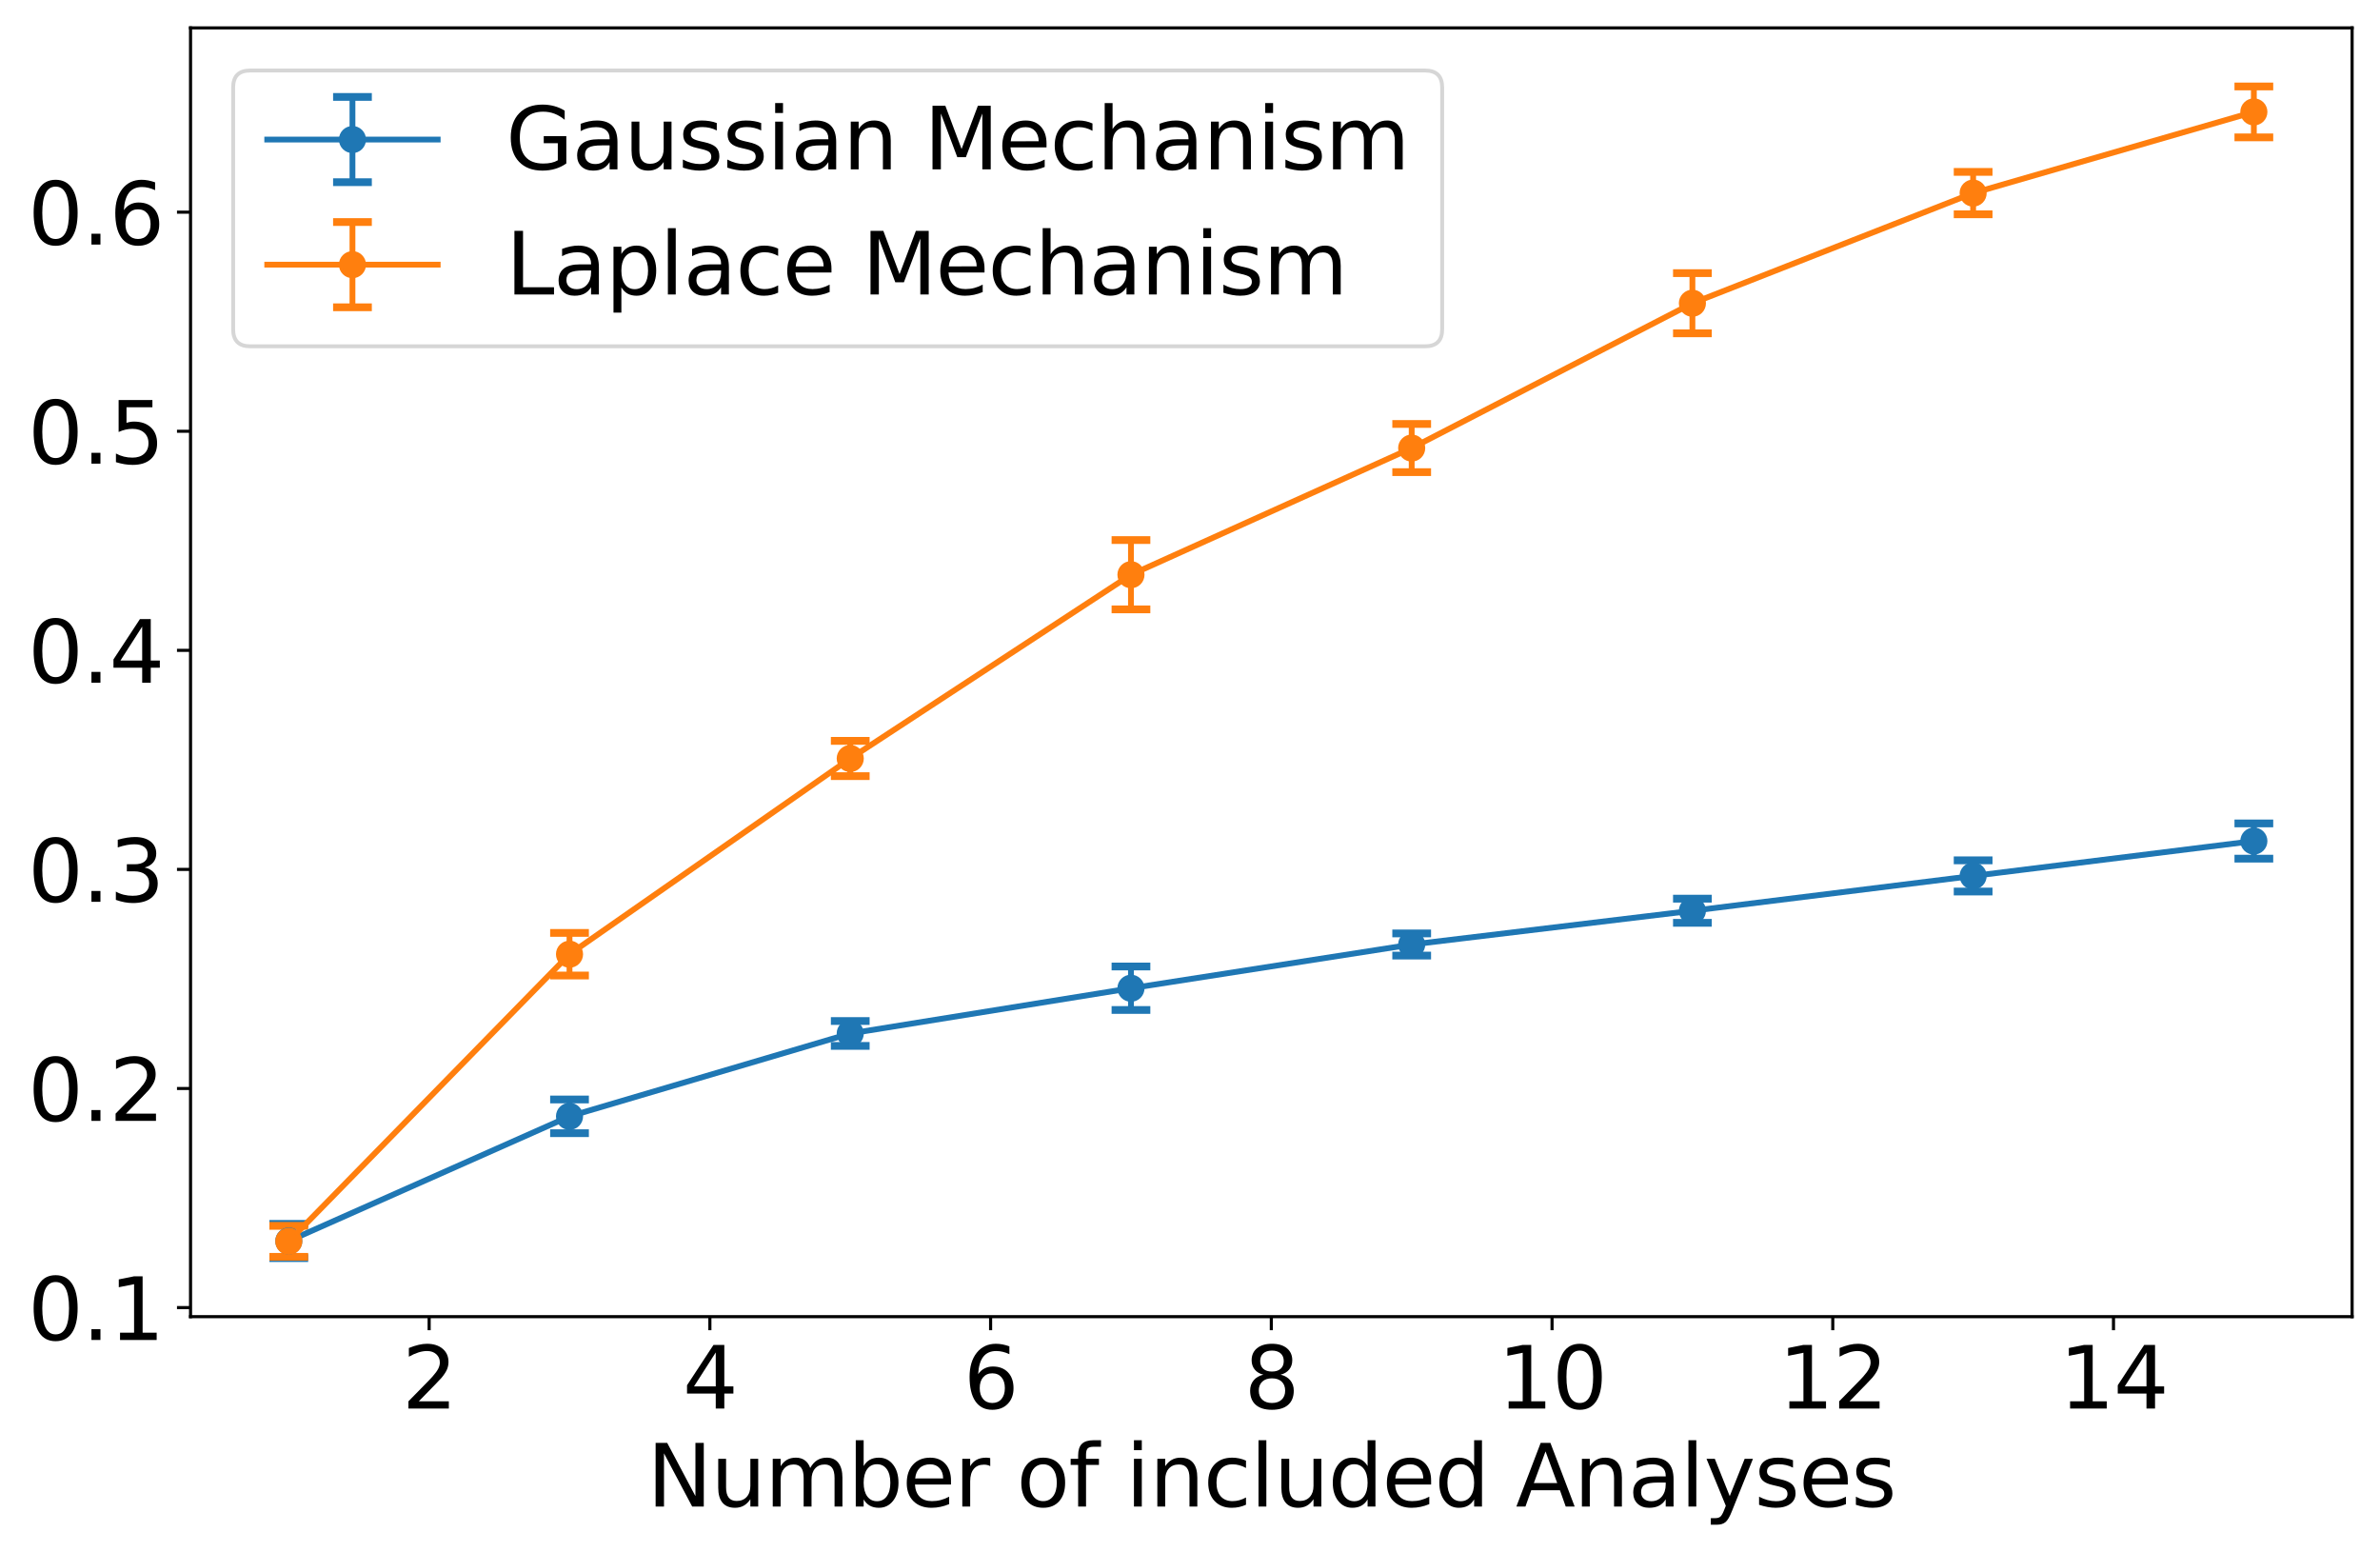 <?xml version="1.0" encoding="utf-8" standalone="no"?>
<!DOCTYPE svg PUBLIC "-//W3C//DTD SVG 1.1//EN"
  "http://www.w3.org/Graphics/SVG/1.1/DTD/svg11.dtd">
<svg xmlns:xlink="http://www.w3.org/1999/xlink" width="614.387pt" height="400.624pt" viewBox="0 0 614.387 400.624" xmlns="http://www.w3.org/2000/svg" version="1.1">
 <defs>
  <style type="text/css">*{stroke-linejoin: round; stroke-linecap: butt}</style>
 </defs>
 <g id="figure_1">
  <g id="patch_1">
   <path d="M 0 400.624 
L 614.387 400.624 
L 614.387 0 
L 0 0 
z
" style="fill: #ffffff"/>
  </g>
  <g id="axes_1">
   <g id="patch_2">
    <path d="M 49.187 339.84 
L 607.187 339.84 
L 607.187 7.2 
L 49.187 7.2 
z
" style="fill: #ffffff"/>
   </g>
   <g id="matplotlib.axis_1">
    <g id="xtick_1">
     <g id="line2d_1">
      <defs>
       <path id="m8414e1c1c0" d="M 0 0 
L 0 3.5 
" style="stroke: #000000; stroke-width: 0.8"/>
      </defs>
      <g>
       <use xlink:href="#m8414e1c1c0" x="110.784" y="339.84" style="stroke: #000000; stroke-width: 0.8"/>
      </g>
     </g>
     <g id="text_1">
      <!-- 2 -->
      <g transform="translate(103.786 363.557) scale(0.22 -0.22)">
       <defs>
        <path id="DejaVuSans-32" d="M 1228 531 
L 3431 531 
L 3431 0 
L 469 0 
L 469 531 
Q 828 903 1448 1529 
Q 2069 2156 2228 2338 
Q 2531 2678 2651 2914 
Q 2772 3150 2772 3378 
Q 2772 3750 2511 3984 
Q 2250 4219 1831 4219 
Q 1534 4219 1204 4116 
Q 875 4013 500 3803 
L 500 4441 
Q 881 4594 1212 4672 
Q 1544 4750 1819 4750 
Q 2544 4750 2975 4387 
Q 3406 4025 3406 3419 
Q 3406 3131 3298 2873 
Q 3191 2616 2906 2266 
Q 2828 2175 2409 1742 
Q 1991 1309 1228 531 
z
" transform="scale(0.016)"/>
       </defs>
       <use xlink:href="#DejaVuSans-32"/>
      </g>
     </g>
    </g>
    <g id="xtick_2">
     <g id="line2d_2">
      <g>
       <use xlink:href="#m8414e1c1c0" x="183.252" y="339.84" style="stroke: #000000; stroke-width: 0.8"/>
      </g>
     </g>
     <g id="text_2">
      <!-- 4 -->
      <g transform="translate(176.253 363.557) scale(0.22 -0.22)">
       <defs>
        <path id="DejaVuSans-34" d="M 2419 4116 
L 825 1625 
L 2419 1625 
L 2419 4116 
z
M 2253 4666 
L 3047 4666 
L 3047 1625 
L 3713 1625 
L 3713 1100 
L 3047 1100 
L 3047 0 
L 2419 0 
L 2419 1100 
L 313 1100 
L 313 1709 
L 2253 4666 
z
" transform="scale(0.016)"/>
       </defs>
       <use xlink:href="#DejaVuSans-34"/>
      </g>
     </g>
    </g>
    <g id="xtick_3">
     <g id="line2d_3">
      <g>
       <use xlink:href="#m8414e1c1c0" x="255.719" y="339.84" style="stroke: #000000; stroke-width: 0.8"/>
      </g>
     </g>
     <g id="text_3">
      <!-- 6 -->
      <g transform="translate(248.721 363.557) scale(0.22 -0.22)">
       <defs>
        <path id="DejaVuSans-36" d="M 2113 2584 
Q 1688 2584 1439 2293 
Q 1191 2003 1191 1497 
Q 1191 994 1439 701 
Q 1688 409 2113 409 
Q 2538 409 2786 701 
Q 3034 994 3034 1497 
Q 3034 2003 2786 2293 
Q 2538 2584 2113 2584 
z
M 3366 4563 
L 3366 3988 
Q 3128 4100 2886 4159 
Q 2644 4219 2406 4219 
Q 1781 4219 1451 3797 
Q 1122 3375 1075 2522 
Q 1259 2794 1537 2939 
Q 1816 3084 2150 3084 
Q 2853 3084 3261 2657 
Q 3669 2231 3669 1497 
Q 3669 778 3244 343 
Q 2819 -91 2113 -91 
Q 1303 -91 875 529 
Q 447 1150 447 2328 
Q 447 3434 972 4092 
Q 1497 4750 2381 4750 
Q 2619 4750 2861 4703 
Q 3103 4656 3366 4563 
z
" transform="scale(0.016)"/>
       </defs>
       <use xlink:href="#DejaVuSans-36"/>
      </g>
     </g>
    </g>
    <g id="xtick_4">
     <g id="line2d_4">
      <g>
       <use xlink:href="#m8414e1c1c0" x="328.187" y="339.84" style="stroke: #000000; stroke-width: 0.8"/>
      </g>
     </g>
     <g id="text_4">
      <!-- 8 -->
      <g transform="translate(321.188 363.557) scale(0.22 -0.22)">
       <defs>
        <path id="DejaVuSans-38" d="M 2034 2216 
Q 1584 2216 1326 1975 
Q 1069 1734 1069 1313 
Q 1069 891 1326 650 
Q 1584 409 2034 409 
Q 2484 409 2743 651 
Q 3003 894 3003 1313 
Q 3003 1734 2745 1975 
Q 2488 2216 2034 2216 
z
M 1403 2484 
Q 997 2584 770 2862 
Q 544 3141 544 3541 
Q 544 4100 942 4425 
Q 1341 4750 2034 4750 
Q 2731 4750 3128 4425 
Q 3525 4100 3525 3541 
Q 3525 3141 3298 2862 
Q 3072 2584 2669 2484 
Q 3125 2378 3379 2068 
Q 3634 1759 3634 1313 
Q 3634 634 3220 271 
Q 2806 -91 2034 -91 
Q 1263 -91 848 271 
Q 434 634 434 1313 
Q 434 1759 690 2068 
Q 947 2378 1403 2484 
z
M 1172 3481 
Q 1172 3119 1398 2916 
Q 1625 2713 2034 2713 
Q 2441 2713 2670 2916 
Q 2900 3119 2900 3481 
Q 2900 3844 2670 4047 
Q 2441 4250 2034 4250 
Q 1625 4250 1398 4047 
Q 1172 3844 1172 3481 
z
" transform="scale(0.016)"/>
       </defs>
       <use xlink:href="#DejaVuSans-38"/>
      </g>
     </g>
    </g>
    <g id="xtick_5">
     <g id="line2d_5">
      <g>
       <use xlink:href="#m8414e1c1c0" x="400.654" y="339.84" style="stroke: #000000; stroke-width: 0.8"/>
      </g>
     </g>
     <g id="text_5">
      <!-- 10 -->
      <g transform="translate(386.657 363.557) scale(0.22 -0.22)">
       <defs>
        <path id="DejaVuSans-31" d="M 794 531 
L 1825 531 
L 1825 4091 
L 703 3866 
L 703 4441 
L 1819 4666 
L 2450 4666 
L 2450 531 
L 3481 531 
L 3481 0 
L 794 0 
L 794 531 
z
" transform="scale(0.016)"/>
        <path id="DejaVuSans-30" d="M 2034 4250 
Q 1547 4250 1301 3770 
Q 1056 3291 1056 2328 
Q 1056 1369 1301 889 
Q 1547 409 2034 409 
Q 2525 409 2770 889 
Q 3016 1369 3016 2328 
Q 3016 3291 2770 3770 
Q 2525 4250 2034 4250 
z
M 2034 4750 
Q 2819 4750 3233 4129 
Q 3647 3509 3647 2328 
Q 3647 1150 3233 529 
Q 2819 -91 2034 -91 
Q 1250 -91 836 529 
Q 422 1150 422 2328 
Q 422 3509 836 4129 
Q 1250 4750 2034 4750 
z
" transform="scale(0.016)"/>
       </defs>
       <use xlink:href="#DejaVuSans-31"/>
       <use xlink:href="#DejaVuSans-30" x="63.623"/>
      </g>
     </g>
    </g>
    <g id="xtick_6">
     <g id="line2d_6">
      <g>
       <use xlink:href="#m8414e1c1c0" x="473.122" y="339.84" style="stroke: #000000; stroke-width: 0.8"/>
      </g>
     </g>
     <g id="text_6">
      <!-- 12 -->
      <g transform="translate(459.124 363.557) scale(0.22 -0.22)">
       <use xlink:href="#DejaVuSans-31"/>
       <use xlink:href="#DejaVuSans-32" x="63.623"/>
      </g>
     </g>
    </g>
    <g id="xtick_7">
     <g id="line2d_7">
      <g>
       <use xlink:href="#m8414e1c1c0" x="545.589" y="339.84" style="stroke: #000000; stroke-width: 0.8"/>
      </g>
     </g>
     <g id="text_7">
      <!-- 14 -->
      <g transform="translate(531.592 363.557) scale(0.22 -0.22)">
       <use xlink:href="#DejaVuSans-31"/>
       <use xlink:href="#DejaVuSans-34" x="63.623"/>
      </g>
     </g>
    </g>
    <g id="text_8">
     <!-- Number of included Analyses -->
     <g transform="translate(167.037 388.848) scale(0.22 -0.22)">
      <defs>
       <path id="DejaVuSans-4e" d="M 628 4666 
L 1478 4666 
L 3547 763 
L 3547 4666 
L 4159 4666 
L 4159 0 
L 3309 0 
L 1241 3903 
L 1241 0 
L 628 0 
L 628 4666 
z
" transform="scale(0.016)"/>
       <path id="DejaVuSans-75" d="M 544 1381 
L 544 3500 
L 1119 3500 
L 1119 1403 
Q 1119 906 1312 657 
Q 1506 409 1894 409 
Q 2359 409 2629 706 
Q 2900 1003 2900 1516 
L 2900 3500 
L 3475 3500 
L 3475 0 
L 2900 0 
L 2900 538 
Q 2691 219 2414 64 
Q 2138 -91 1772 -91 
Q 1169 -91 856 284 
Q 544 659 544 1381 
z
M 1991 3584 
L 1991 3584 
z
" transform="scale(0.016)"/>
       <path id="DejaVuSans-6d" d="M 3328 2828 
Q 3544 3216 3844 3400 
Q 4144 3584 4550 3584 
Q 5097 3584 5394 3201 
Q 5691 2819 5691 2113 
L 5691 0 
L 5113 0 
L 5113 2094 
Q 5113 2597 4934 2840 
Q 4756 3084 4391 3084 
Q 3944 3084 3684 2787 
Q 3425 2491 3425 1978 
L 3425 0 
L 2847 0 
L 2847 2094 
Q 2847 2600 2669 2842 
Q 2491 3084 2119 3084 
Q 1678 3084 1418 2786 
Q 1159 2488 1159 1978 
L 1159 0 
L 581 0 
L 581 3500 
L 1159 3500 
L 1159 2956 
Q 1356 3278 1631 3431 
Q 1906 3584 2284 3584 
Q 2666 3584 2933 3390 
Q 3200 3197 3328 2828 
z
" transform="scale(0.016)"/>
       <path id="DejaVuSans-62" d="M 3116 1747 
Q 3116 2381 2855 2742 
Q 2594 3103 2138 3103 
Q 1681 3103 1420 2742 
Q 1159 2381 1159 1747 
Q 1159 1113 1420 752 
Q 1681 391 2138 391 
Q 2594 391 2855 752 
Q 3116 1113 3116 1747 
z
M 1159 2969 
Q 1341 3281 1617 3432 
Q 1894 3584 2278 3584 
Q 2916 3584 3314 3078 
Q 3713 2572 3713 1747 
Q 3713 922 3314 415 
Q 2916 -91 2278 -91 
Q 1894 -91 1617 61 
Q 1341 213 1159 525 
L 1159 0 
L 581 0 
L 581 4863 
L 1159 4863 
L 1159 2969 
z
" transform="scale(0.016)"/>
       <path id="DejaVuSans-65" d="M 3597 1894 
L 3597 1613 
L 953 1613 
Q 991 1019 1311 708 
Q 1631 397 2203 397 
Q 2534 397 2845 478 
Q 3156 559 3463 722 
L 3463 178 
Q 3153 47 2828 -22 
Q 2503 -91 2169 -91 
Q 1331 -91 842 396 
Q 353 884 353 1716 
Q 353 2575 817 3079 
Q 1281 3584 2069 3584 
Q 2775 3584 3186 3129 
Q 3597 2675 3597 1894 
z
M 3022 2063 
Q 3016 2534 2758 2815 
Q 2500 3097 2075 3097 
Q 1594 3097 1305 2825 
Q 1016 2553 972 2059 
L 3022 2063 
z
" transform="scale(0.016)"/>
       <path id="DejaVuSans-72" d="M 2631 2963 
Q 2534 3019 2420 3045 
Q 2306 3072 2169 3072 
Q 1681 3072 1420 2755 
Q 1159 2438 1159 1844 
L 1159 0 
L 581 0 
L 581 3500 
L 1159 3500 
L 1159 2956 
Q 1341 3275 1631 3429 
Q 1922 3584 2338 3584 
Q 2397 3584 2469 3576 
Q 2541 3569 2628 3553 
L 2631 2963 
z
" transform="scale(0.016)"/>
       <path id="DejaVuSans-20" transform="scale(0.016)"/>
       <path id="DejaVuSans-6f" d="M 1959 3097 
Q 1497 3097 1228 2736 
Q 959 2375 959 1747 
Q 959 1119 1226 758 
Q 1494 397 1959 397 
Q 2419 397 2687 759 
Q 2956 1122 2956 1747 
Q 2956 2369 2687 2733 
Q 2419 3097 1959 3097 
z
M 1959 3584 
Q 2709 3584 3137 3096 
Q 3566 2609 3566 1747 
Q 3566 888 3137 398 
Q 2709 -91 1959 -91 
Q 1206 -91 779 398 
Q 353 888 353 1747 
Q 353 2609 779 3096 
Q 1206 3584 1959 3584 
z
" transform="scale(0.016)"/>
       <path id="DejaVuSans-66" d="M 2375 4863 
L 2375 4384 
L 1825 4384 
Q 1516 4384 1395 4259 
Q 1275 4134 1275 3809 
L 1275 3500 
L 2222 3500 
L 2222 3053 
L 1275 3053 
L 1275 0 
L 697 0 
L 697 3053 
L 147 3053 
L 147 3500 
L 697 3500 
L 697 3744 
Q 697 4328 969 4595 
Q 1241 4863 1831 4863 
L 2375 4863 
z
" transform="scale(0.016)"/>
       <path id="DejaVuSans-69" d="M 603 3500 
L 1178 3500 
L 1178 0 
L 603 0 
L 603 3500 
z
M 603 4863 
L 1178 4863 
L 1178 4134 
L 603 4134 
L 603 4863 
z
" transform="scale(0.016)"/>
       <path id="DejaVuSans-6e" d="M 3513 2113 
L 3513 0 
L 2938 0 
L 2938 2094 
Q 2938 2591 2744 2837 
Q 2550 3084 2163 3084 
Q 1697 3084 1428 2787 
Q 1159 2491 1159 1978 
L 1159 0 
L 581 0 
L 581 3500 
L 1159 3500 
L 1159 2956 
Q 1366 3272 1645 3428 
Q 1925 3584 2291 3584 
Q 2894 3584 3203 3211 
Q 3513 2838 3513 2113 
z
" transform="scale(0.016)"/>
       <path id="DejaVuSans-63" d="M 3122 3366 
L 3122 2828 
Q 2878 2963 2633 3030 
Q 2388 3097 2138 3097 
Q 1578 3097 1268 2742 
Q 959 2388 959 1747 
Q 959 1106 1268 751 
Q 1578 397 2138 397 
Q 2388 397 2633 464 
Q 2878 531 3122 666 
L 3122 134 
Q 2881 22 2623 -34 
Q 2366 -91 2075 -91 
Q 1284 -91 818 406 
Q 353 903 353 1747 
Q 353 2603 823 3093 
Q 1294 3584 2113 3584 
Q 2378 3584 2631 3529 
Q 2884 3475 3122 3366 
z
" transform="scale(0.016)"/>
       <path id="DejaVuSans-6c" d="M 603 4863 
L 1178 4863 
L 1178 0 
L 603 0 
L 603 4863 
z
" transform="scale(0.016)"/>
       <path id="DejaVuSans-64" d="M 2906 2969 
L 2906 4863 
L 3481 4863 
L 3481 0 
L 2906 0 
L 2906 525 
Q 2725 213 2448 61 
Q 2172 -91 1784 -91 
Q 1150 -91 751 415 
Q 353 922 353 1747 
Q 353 2572 751 3078 
Q 1150 3584 1784 3584 
Q 2172 3584 2448 3432 
Q 2725 3281 2906 2969 
z
M 947 1747 
Q 947 1113 1208 752 
Q 1469 391 1925 391 
Q 2381 391 2643 752 
Q 2906 1113 2906 1747 
Q 2906 2381 2643 2742 
Q 2381 3103 1925 3103 
Q 1469 3103 1208 2742 
Q 947 2381 947 1747 
z
" transform="scale(0.016)"/>
       <path id="DejaVuSans-41" d="M 2188 4044 
L 1331 1722 
L 3047 1722 
L 2188 4044 
z
M 1831 4666 
L 2547 4666 
L 4325 0 
L 3669 0 
L 3244 1197 
L 1141 1197 
L 716 0 
L 50 0 
L 1831 4666 
z
" transform="scale(0.016)"/>
       <path id="DejaVuSans-61" d="M 2194 1759 
Q 1497 1759 1228 1600 
Q 959 1441 959 1056 
Q 959 750 1161 570 
Q 1363 391 1709 391 
Q 2188 391 2477 730 
Q 2766 1069 2766 1631 
L 2766 1759 
L 2194 1759 
z
M 3341 1997 
L 3341 0 
L 2766 0 
L 2766 531 
Q 2569 213 2275 61 
Q 1981 -91 1556 -91 
Q 1019 -91 701 211 
Q 384 513 384 1019 
Q 384 1609 779 1909 
Q 1175 2209 1959 2209 
L 2766 2209 
L 2766 2266 
Q 2766 2663 2505 2880 
Q 2244 3097 1772 3097 
Q 1472 3097 1187 3025 
Q 903 2953 641 2809 
L 641 3341 
Q 956 3463 1253 3523 
Q 1550 3584 1831 3584 
Q 2591 3584 2966 3190 
Q 3341 2797 3341 1997 
z
" transform="scale(0.016)"/>
       <path id="DejaVuSans-79" d="M 2059 -325 
Q 1816 -950 1584 -1140 
Q 1353 -1331 966 -1331 
L 506 -1331 
L 506 -850 
L 844 -850 
Q 1081 -850 1212 -737 
Q 1344 -625 1503 -206 
L 1606 56 
L 191 3500 
L 800 3500 
L 1894 763 
L 2988 3500 
L 3597 3500 
L 2059 -325 
z
" transform="scale(0.016)"/>
       <path id="DejaVuSans-73" d="M 2834 3397 
L 2834 2853 
Q 2591 2978 2328 3040 
Q 2066 3103 1784 3103 
Q 1356 3103 1142 2972 
Q 928 2841 928 2578 
Q 928 2378 1081 2264 
Q 1234 2150 1697 2047 
L 1894 2003 
Q 2506 1872 2764 1633 
Q 3022 1394 3022 966 
Q 3022 478 2636 193 
Q 2250 -91 1575 -91 
Q 1294 -91 989 -36 
Q 684 19 347 128 
L 347 722 
Q 666 556 975 473 
Q 1284 391 1588 391 
Q 1994 391 2212 530 
Q 2431 669 2431 922 
Q 2431 1156 2273 1281 
Q 2116 1406 1581 1522 
L 1381 1569 
Q 847 1681 609 1914 
Q 372 2147 372 2553 
Q 372 3047 722 3315 
Q 1072 3584 1716 3584 
Q 2034 3584 2315 3537 
Q 2597 3491 2834 3397 
z
" transform="scale(0.016)"/>
      </defs>
      <use xlink:href="#DejaVuSans-4e"/>
      <use xlink:href="#DejaVuSans-75" x="74.805"/>
      <use xlink:href="#DejaVuSans-6d" x="138.184"/>
      <use xlink:href="#DejaVuSans-62" x="235.596"/>
      <use xlink:href="#DejaVuSans-65" x="299.072"/>
      <use xlink:href="#DejaVuSans-72" x="360.596"/>
      <use xlink:href="#DejaVuSans-20" x="401.709"/>
      <use xlink:href="#DejaVuSans-6f" x="433.496"/>
      <use xlink:href="#DejaVuSans-66" x="494.678"/>
      <use xlink:href="#DejaVuSans-20" x="529.883"/>
      <use xlink:href="#DejaVuSans-69" x="561.67"/>
      <use xlink:href="#DejaVuSans-6e" x="589.453"/>
      <use xlink:href="#DejaVuSans-63" x="652.832"/>
      <use xlink:href="#DejaVuSans-6c" x="707.812"/>
      <use xlink:href="#DejaVuSans-75" x="735.596"/>
      <use xlink:href="#DejaVuSans-64" x="798.975"/>
      <use xlink:href="#DejaVuSans-65" x="862.451"/>
      <use xlink:href="#DejaVuSans-64" x="923.975"/>
      <use xlink:href="#DejaVuSans-20" x="987.451"/>
      <use xlink:href="#DejaVuSans-41" x="1019.238"/>
      <use xlink:href="#DejaVuSans-6e" x="1087.646"/>
      <use xlink:href="#DejaVuSans-61" x="1151.025"/>
      <use xlink:href="#DejaVuSans-6c" x="1212.305"/>
      <use xlink:href="#DejaVuSans-79" x="1240.088"/>
      <use xlink:href="#DejaVuSans-73" x="1299.268"/>
      <use xlink:href="#DejaVuSans-65" x="1351.367"/>
      <use xlink:href="#DejaVuSans-73" x="1412.891"/>
     </g>
    </g>
   </g>
   <g id="matplotlib.axis_2">
    <g id="ytick_1">
     <g id="line2d_8">
      <defs>
       <path id="m0e945aabd5" d="M 0 0 
L -3.5 0 
" style="stroke: #000000; stroke-width: 0.8"/>
      </defs>
      <g>
       <use xlink:href="#m0e945aabd5" x="49.187" y="337.494" style="stroke: #000000; stroke-width: 0.8"/>
      </g>
     </g>
     <g id="text_9">
      <!-- 0.1 -->
      <g transform="translate(7.2 345.852) scale(0.22 -0.22)">
       <defs>
        <path id="DejaVuSans-2e" d="M 684 794 
L 1344 794 
L 1344 0 
L 684 0 
L 684 794 
z
" transform="scale(0.016)"/>
       </defs>
       <use xlink:href="#DejaVuSans-30"/>
       <use xlink:href="#DejaVuSans-2e" x="63.623"/>
       <use xlink:href="#DejaVuSans-31" x="95.41"/>
      </g>
     </g>
    </g>
    <g id="ytick_2">
     <g id="line2d_9">
      <g>
       <use xlink:href="#m0e945aabd5" x="49.187" y="280.948" style="stroke: #000000; stroke-width: 0.8"/>
      </g>
     </g>
     <g id="text_10">
      <!-- 0.2 -->
      <g transform="translate(7.2 289.306) scale(0.22 -0.22)">
       <use xlink:href="#DejaVuSans-30"/>
       <use xlink:href="#DejaVuSans-2e" x="63.623"/>
       <use xlink:href="#DejaVuSans-32" x="95.41"/>
      </g>
     </g>
    </g>
    <g id="ytick_3">
     <g id="line2d_10">
      <g>
       <use xlink:href="#m0e945aabd5" x="49.187" y="224.403" style="stroke: #000000; stroke-width: 0.8"/>
      </g>
     </g>
     <g id="text_11">
      <!-- 0.3 -->
      <g transform="translate(7.2 232.761) scale(0.22 -0.22)">
       <defs>
        <path id="DejaVuSans-33" d="M 2597 2516 
Q 3050 2419 3304 2112 
Q 3559 1806 3559 1356 
Q 3559 666 3084 287 
Q 2609 -91 1734 -91 
Q 1441 -91 1130 -33 
Q 819 25 488 141 
L 488 750 
Q 750 597 1062 519 
Q 1375 441 1716 441 
Q 2309 441 2620 675 
Q 2931 909 2931 1356 
Q 2931 1769 2642 2001 
Q 2353 2234 1838 2234 
L 1294 2234 
L 1294 2753 
L 1863 2753 
Q 2328 2753 2575 2939 
Q 2822 3125 2822 3475 
Q 2822 3834 2567 4026 
Q 2313 4219 1838 4219 
Q 1578 4219 1281 4162 
Q 984 4106 628 3988 
L 628 4550 
Q 988 4650 1302 4700 
Q 1616 4750 1894 4750 
Q 2613 4750 3031 4423 
Q 3450 4097 3450 3541 
Q 3450 3153 3228 2886 
Q 3006 2619 2597 2516 
z
" transform="scale(0.016)"/>
       </defs>
       <use xlink:href="#DejaVuSans-30"/>
       <use xlink:href="#DejaVuSans-2e" x="63.623"/>
       <use xlink:href="#DejaVuSans-33" x="95.41"/>
      </g>
     </g>
    </g>
    <g id="ytick_4">
     <g id="line2d_11">
      <g>
       <use xlink:href="#m0e945aabd5" x="49.187" y="167.857" style="stroke: #000000; stroke-width: 0.8"/>
      </g>
     </g>
     <g id="text_12">
      <!-- 0.4 -->
      <g transform="translate(7.2 176.215) scale(0.22 -0.22)">
       <use xlink:href="#DejaVuSans-30"/>
       <use xlink:href="#DejaVuSans-2e" x="63.623"/>
       <use xlink:href="#DejaVuSans-34" x="95.41"/>
      </g>
     </g>
    </g>
    <g id="ytick_5">
     <g id="line2d_12">
      <g>
       <use xlink:href="#m0e945aabd5" x="49.187" y="111.311" style="stroke: #000000; stroke-width: 0.8"/>
      </g>
     </g>
     <g id="text_13">
      <!-- 0.5 -->
      <g transform="translate(7.2 119.67) scale(0.22 -0.22)">
       <defs>
        <path id="DejaVuSans-35" d="M 691 4666 
L 3169 4666 
L 3169 4134 
L 1269 4134 
L 1269 2991 
Q 1406 3038 1543 3061 
Q 1681 3084 1819 3084 
Q 2600 3084 3056 2656 
Q 3513 2228 3513 1497 
Q 3513 744 3044 326 
Q 2575 -91 1722 -91 
Q 1428 -91 1123 -41 
Q 819 9 494 109 
L 494 744 
Q 775 591 1075 516 
Q 1375 441 1709 441 
Q 2250 441 2565 725 
Q 2881 1009 2881 1497 
Q 2881 1984 2565 2268 
Q 2250 2553 1709 2553 
Q 1456 2553 1204 2497 
Q 953 2441 691 2322 
L 691 4666 
z
" transform="scale(0.016)"/>
       </defs>
       <use xlink:href="#DejaVuSans-30"/>
       <use xlink:href="#DejaVuSans-2e" x="63.623"/>
       <use xlink:href="#DejaVuSans-35" x="95.41"/>
      </g>
     </g>
    </g>
    <g id="ytick_6">
     <g id="line2d_13">
      <g>
       <use xlink:href="#m0e945aabd5" x="49.187" y="54.766" style="stroke: #000000; stroke-width: 0.8"/>
      </g>
     </g>
     <g id="text_14">
      <!-- 0.6 -->
      <g transform="translate(7.2 63.124) scale(0.22 -0.22)">
       <use xlink:href="#DejaVuSans-30"/>
       <use xlink:href="#DejaVuSans-2e" x="63.623"/>
       <use xlink:href="#DejaVuSans-36" x="95.41"/>
      </g>
     </g>
    </g>
   </g>
   <g id="LineCollection_1">
    <path d="M 74.551 324.72 
L 74.551 315.899 
" clip-path="url(#p66c82bc3de)" style="fill: none; stroke: #1f77b4; stroke-width: 1.5"/>
    <path d="M 147.018 292.483 
L 147.018 283.787 
" clip-path="url(#p66c82bc3de)" style="fill: none; stroke: #1f77b4; stroke-width: 1.5"/>
    <path d="M 219.486 269.956 
L 219.486 263.532 
" clip-path="url(#p66c82bc3de)" style="fill: none; stroke: #1f77b4; stroke-width: 1.5"/>
    <path d="M 291.953 260.682 
L 291.953 249.464 
" clip-path="url(#p66c82bc3de)" style="fill: none; stroke: #1f77b4; stroke-width: 1.5"/>
    <path d="M 364.421 246.636 
L 364.421 240.925 
" clip-path="url(#p66c82bc3de)" style="fill: none; stroke: #1f77b4; stroke-width: 1.5"/>
    <path d="M 436.888 238.183 
L 436.888 231.951 
" clip-path="url(#p66c82bc3de)" style="fill: none; stroke: #1f77b4; stroke-width: 1.5"/>
    <path d="M 509.356 230.108 
L 509.356 222.056 
" clip-path="url(#p66c82bc3de)" style="fill: none; stroke: #1f77b4; stroke-width: 1.5"/>
    <path d="M 581.823 221.626 
L 581.823 212.534 
" clip-path="url(#p66c82bc3de)" style="fill: none; stroke: #1f77b4; stroke-width: 1.5"/>
   </g>
   <g id="line2d_14">
    <defs>
     <path id="m206b392b11" d="M 5 0 
L -5 -0 
" style="stroke: #1f77b4; stroke-width: 2"/>
    </defs>
    <g clip-path="url(#p66c82bc3de)">
     <use xlink:href="#m206b392b11" x="74.551" y="324.72" style="fill: #1f77b4; stroke: #1f77b4; stroke-width: 2"/>
     <use xlink:href="#m206b392b11" x="147.018" y="292.483" style="fill: #1f77b4; stroke: #1f77b4; stroke-width: 2"/>
     <use xlink:href="#m206b392b11" x="219.486" y="269.956" style="fill: #1f77b4; stroke: #1f77b4; stroke-width: 2"/>
     <use xlink:href="#m206b392b11" x="291.953" y="260.682" style="fill: #1f77b4; stroke: #1f77b4; stroke-width: 2"/>
     <use xlink:href="#m206b392b11" x="364.421" y="246.636" style="fill: #1f77b4; stroke: #1f77b4; stroke-width: 2"/>
     <use xlink:href="#m206b392b11" x="436.888" y="238.183" style="fill: #1f77b4; stroke: #1f77b4; stroke-width: 2"/>
     <use xlink:href="#m206b392b11" x="509.356" y="230.108" style="fill: #1f77b4; stroke: #1f77b4; stroke-width: 2"/>
     <use xlink:href="#m206b392b11" x="581.823" y="221.626" style="fill: #1f77b4; stroke: #1f77b4; stroke-width: 2"/>
    </g>
   </g>
   <g id="line2d_15">
    <g clip-path="url(#p66c82bc3de)">
     <use xlink:href="#m206b392b11" x="74.551" y="315.899" style="fill: #1f77b4; stroke: #1f77b4; stroke-width: 2"/>
     <use xlink:href="#m206b392b11" x="147.018" y="283.787" style="fill: #1f77b4; stroke: #1f77b4; stroke-width: 2"/>
     <use xlink:href="#m206b392b11" x="219.486" y="263.532" style="fill: #1f77b4; stroke: #1f77b4; stroke-width: 2"/>
     <use xlink:href="#m206b392b11" x="291.953" y="249.464" style="fill: #1f77b4; stroke: #1f77b4; stroke-width: 2"/>
     <use xlink:href="#m206b392b11" x="364.421" y="240.925" style="fill: #1f77b4; stroke: #1f77b4; stroke-width: 2"/>
     <use xlink:href="#m206b392b11" x="436.888" y="231.951" style="fill: #1f77b4; stroke: #1f77b4; stroke-width: 2"/>
     <use xlink:href="#m206b392b11" x="509.356" y="222.056" style="fill: #1f77b4; stroke: #1f77b4; stroke-width: 2"/>
     <use xlink:href="#m206b392b11" x="581.823" y="212.534" style="fill: #1f77b4; stroke: #1f77b4; stroke-width: 2"/>
    </g>
   </g>
   <g id="LineCollection_2">
    <path d="M 74.551 324.392 
L 74.551 316.396 
" clip-path="url(#p66c82bc3de)" style="fill: none; stroke: #ff7f0e; stroke-width: 1.5"/>
    <path d="M 147.018 251.788 
L 147.018 240.784 
" clip-path="url(#p66c82bc3de)" style="fill: none; stroke: #ff7f0e; stroke-width: 1.5"/>
    <path d="M 219.486 200.325 
L 219.486 191.222 
" clip-path="url(#p66c82bc3de)" style="fill: none; stroke: #ff7f0e; stroke-width: 1.5"/>
    <path d="M 291.953 157.283 
L 291.953 139.392 
" clip-path="url(#p66c82bc3de)" style="fill: none; stroke: #ff7f0e; stroke-width: 1.5"/>
    <path d="M 364.421 121.868 
L 364.421 109.428 
" clip-path="url(#p66c82bc3de)" style="fill: none; stroke: #ff7f0e; stroke-width: 1.5"/>
    <path d="M 436.888 86.036 
L 436.888 70.497 
" clip-path="url(#p66c82bc3de)" style="fill: none; stroke: #ff7f0e; stroke-width: 1.5"/>
    <path d="M 509.356 55.314 
L 509.356 44.367 
" clip-path="url(#p66c82bc3de)" style="fill: none; stroke: #ff7f0e; stroke-width: 1.5"/>
    <path d="M 581.823 35.45 
L 581.823 22.32 
" clip-path="url(#p66c82bc3de)" style="fill: none; stroke: #ff7f0e; stroke-width: 1.5"/>
   </g>
   <g id="line2d_16">
    <defs>
     <path id="mf34967105f" d="M 5 0 
L -5 -0 
" style="stroke: #ff7f0e; stroke-width: 2"/>
    </defs>
    <g clip-path="url(#p66c82bc3de)">
     <use xlink:href="#mf34967105f" x="74.551" y="324.392" style="fill: #ff7f0e; stroke: #ff7f0e; stroke-width: 2"/>
     <use xlink:href="#mf34967105f" x="147.018" y="251.788" style="fill: #ff7f0e; stroke: #ff7f0e; stroke-width: 2"/>
     <use xlink:href="#mf34967105f" x="219.486" y="200.325" style="fill: #ff7f0e; stroke: #ff7f0e; stroke-width: 2"/>
     <use xlink:href="#mf34967105f" x="291.953" y="157.283" style="fill: #ff7f0e; stroke: #ff7f0e; stroke-width: 2"/>
     <use xlink:href="#mf34967105f" x="364.421" y="121.868" style="fill: #ff7f0e; stroke: #ff7f0e; stroke-width: 2"/>
     <use xlink:href="#mf34967105f" x="436.888" y="86.036" style="fill: #ff7f0e; stroke: #ff7f0e; stroke-width: 2"/>
     <use xlink:href="#mf34967105f" x="509.356" y="55.314" style="fill: #ff7f0e; stroke: #ff7f0e; stroke-width: 2"/>
     <use xlink:href="#mf34967105f" x="581.823" y="35.45" style="fill: #ff7f0e; stroke: #ff7f0e; stroke-width: 2"/>
    </g>
   </g>
   <g id="line2d_17">
    <g clip-path="url(#p66c82bc3de)">
     <use xlink:href="#mf34967105f" x="74.551" y="316.396" style="fill: #ff7f0e; stroke: #ff7f0e; stroke-width: 2"/>
     <use xlink:href="#mf34967105f" x="147.018" y="240.784" style="fill: #ff7f0e; stroke: #ff7f0e; stroke-width: 2"/>
     <use xlink:href="#mf34967105f" x="219.486" y="191.222" style="fill: #ff7f0e; stroke: #ff7f0e; stroke-width: 2"/>
     <use xlink:href="#mf34967105f" x="291.953" y="139.392" style="fill: #ff7f0e; stroke: #ff7f0e; stroke-width: 2"/>
     <use xlink:href="#mf34967105f" x="364.421" y="109.428" style="fill: #ff7f0e; stroke: #ff7f0e; stroke-width: 2"/>
     <use xlink:href="#mf34967105f" x="436.888" y="70.497" style="fill: #ff7f0e; stroke: #ff7f0e; stroke-width: 2"/>
     <use xlink:href="#mf34967105f" x="509.356" y="44.367" style="fill: #ff7f0e; stroke: #ff7f0e; stroke-width: 2"/>
     <use xlink:href="#mf34967105f" x="581.823" y="22.32" style="fill: #ff7f0e; stroke: #ff7f0e; stroke-width: 2"/>
    </g>
   </g>
   <g id="line2d_18">
    <path d="M 74.551 320.309 
L 147.018 288.135 
L 219.486 266.744 
L 291.953 255.073 
L 364.421 243.781 
L 436.888 235.067 
L 509.356 226.082 
L 581.823 217.08 
" clip-path="url(#p66c82bc3de)" style="fill: none; stroke: #1f77b4; stroke-width: 1.5; stroke-linecap: square"/>
    <defs>
     <path id="m90865ead74" d="M 0 3 
C 0.796 3 1.559 2.684 2.121 2.121 
C 2.684 1.559 3 0.796 3 0 
C 3 -0.796 2.684 -1.559 2.121 -2.121 
C 1.559 -2.684 0.796 -3 0 -3 
C -0.796 -3 -1.559 -2.684 -2.121 -2.121 
C -2.684 -1.559 -3 -0.796 -3 0 
C -3 0.796 -2.684 1.559 -2.121 2.121 
C -1.559 2.684 -0.796 3 0 3 
z
" style="stroke: #1f77b4"/>
    </defs>
    <g clip-path="url(#p66c82bc3de)">
     <use xlink:href="#m90865ead74" x="74.551" y="320.309" style="fill: #1f77b4; stroke: #1f77b4"/>
     <use xlink:href="#m90865ead74" x="147.018" y="288.135" style="fill: #1f77b4; stroke: #1f77b4"/>
     <use xlink:href="#m90865ead74" x="219.486" y="266.744" style="fill: #1f77b4; stroke: #1f77b4"/>
     <use xlink:href="#m90865ead74" x="291.953" y="255.073" style="fill: #1f77b4; stroke: #1f77b4"/>
     <use xlink:href="#m90865ead74" x="364.421" y="243.781" style="fill: #1f77b4; stroke: #1f77b4"/>
     <use xlink:href="#m90865ead74" x="436.888" y="235.067" style="fill: #1f77b4; stroke: #1f77b4"/>
     <use xlink:href="#m90865ead74" x="509.356" y="226.082" style="fill: #1f77b4; stroke: #1f77b4"/>
     <use xlink:href="#m90865ead74" x="581.823" y="217.08" style="fill: #1f77b4; stroke: #1f77b4"/>
    </g>
   </g>
   <g id="line2d_19">
    <path d="M 74.551 320.394 
L 147.018 246.286 
L 219.486 195.774 
L 291.953 148.337 
L 364.421 115.648 
L 436.888 78.266 
L 509.356 49.841 
L 581.823 28.885 
" clip-path="url(#p66c82bc3de)" style="fill: none; stroke: #ff7f0e; stroke-width: 1.5; stroke-linecap: square"/>
    <defs>
     <path id="m18c87c96d8" d="M 0 3 
C 0.796 3 1.559 2.684 2.121 2.121 
C 2.684 1.559 3 0.796 3 0 
C 3 -0.796 2.684 -1.559 2.121 -2.121 
C 1.559 -2.684 0.796 -3 0 -3 
C -0.796 -3 -1.559 -2.684 -2.121 -2.121 
C -2.684 -1.559 -3 -0.796 -3 0 
C -3 0.796 -2.684 1.559 -2.121 2.121 
C -1.559 2.684 -0.796 3 0 3 
z
" style="stroke: #ff7f0e"/>
    </defs>
    <g clip-path="url(#p66c82bc3de)">
     <use xlink:href="#m18c87c96d8" x="74.551" y="320.394" style="fill: #ff7f0e; stroke: #ff7f0e"/>
     <use xlink:href="#m18c87c96d8" x="147.018" y="246.286" style="fill: #ff7f0e; stroke: #ff7f0e"/>
     <use xlink:href="#m18c87c96d8" x="219.486" y="195.774" style="fill: #ff7f0e; stroke: #ff7f0e"/>
     <use xlink:href="#m18c87c96d8" x="291.953" y="148.337" style="fill: #ff7f0e; stroke: #ff7f0e"/>
     <use xlink:href="#m18c87c96d8" x="364.421" y="115.648" style="fill: #ff7f0e; stroke: #ff7f0e"/>
     <use xlink:href="#m18c87c96d8" x="436.888" y="78.266" style="fill: #ff7f0e; stroke: #ff7f0e"/>
     <use xlink:href="#m18c87c96d8" x="509.356" y="49.841" style="fill: #ff7f0e; stroke: #ff7f0e"/>
     <use xlink:href="#m18c87c96d8" x="581.823" y="28.885" style="fill: #ff7f0e; stroke: #ff7f0e"/>
    </g>
   </g>
   <g id="patch_3">
    <path d="M 49.187 339.84 
L 49.187 7.2 
" style="fill: none; stroke: #000000; stroke-width: 0.8; stroke-linejoin: miter; stroke-linecap: square"/>
   </g>
   <g id="patch_4">
    <path d="M 607.187 339.84 
L 607.187 7.2 
" style="fill: none; stroke: #000000; stroke-width: 0.8; stroke-linejoin: miter; stroke-linecap: square"/>
   </g>
   <g id="patch_5">
    <path d="M 49.187 339.84 
L 607.187 339.84 
" style="fill: none; stroke: #000000; stroke-width: 0.8; stroke-linejoin: miter; stroke-linecap: square"/>
   </g>
   <g id="patch_6">
    <path d="M 49.187 7.2 
L 607.187 7.2 
" style="fill: none; stroke: #000000; stroke-width: 0.8; stroke-linejoin: miter; stroke-linecap: square"/>
   </g>
   <g id="legend_1">
    <g id="patch_7">
     <path d="M 64.587 89.384 
L 367.891 89.384 
Q 372.291 89.384 372.291 84.984 
L 372.291 22.6 
Q 372.291 18.2 367.891 18.2 
L 64.587 18.2 
Q 60.187 18.2 60.187 22.6 
L 60.187 84.984 
Q 60.187 89.384 64.587 89.384 
z
" style="fill: #ffffff; opacity: 0.8; stroke: #cccccc; stroke-linejoin: miter"/>
    </g>
    <g id="LineCollection_3">
     <path d="M 90.987 47.017 
L 90.987 25.017 
" style="fill: none; stroke: #1f77b4; stroke-width: 1.5"/>
    </g>
    <g id="line2d_20">
     <g>
      <use xlink:href="#m206b392b11" x="90.987" y="47.017" style="fill: #1f77b4; stroke: #1f77b4; stroke-width: 2"/>
     </g>
    </g>
    <g id="line2d_21">
     <g>
      <use xlink:href="#m206b392b11" x="90.987" y="25.017" style="fill: #1f77b4; stroke: #1f77b4; stroke-width: 2"/>
     </g>
    </g>
    <g id="line2d_22">
     <path d="M 68.987 36.017 
L 112.987 36.017 
" style="fill: none; stroke: #1f77b4; stroke-width: 1.5; stroke-linecap: square"/>
    </g>
    <g id="line2d_23">
     <g>
      <use xlink:href="#m90865ead74" x="90.987" y="36.017" style="fill: #1f77b4; stroke: #1f77b4"/>
     </g>
    </g>
    <g id="text_15">
     <!-- Gaussian Mechanism -->
     <g transform="translate(130.587 43.717) scale(0.22 -0.22)">
      <defs>
       <path id="DejaVuSans-47" d="M 3809 666 
L 3809 1919 
L 2778 1919 
L 2778 2438 
L 4434 2438 
L 4434 434 
Q 4069 175 3628 42 
Q 3188 -91 2688 -91 
Q 1594 -91 976 548 
Q 359 1188 359 2328 
Q 359 3472 976 4111 
Q 1594 4750 2688 4750 
Q 3144 4750 3555 4637 
Q 3966 4525 4313 4306 
L 4313 3634 
Q 3963 3931 3569 4081 
Q 3175 4231 2741 4231 
Q 1884 4231 1454 3753 
Q 1025 3275 1025 2328 
Q 1025 1384 1454 906 
Q 1884 428 2741 428 
Q 3075 428 3337 486 
Q 3600 544 3809 666 
z
" transform="scale(0.016)"/>
       <path id="DejaVuSans-4d" d="M 628 4666 
L 1569 4666 
L 2759 1491 
L 3956 4666 
L 4897 4666 
L 4897 0 
L 4281 0 
L 4281 4097 
L 3078 897 
L 2444 897 
L 1241 4097 
L 1241 0 
L 628 0 
L 628 4666 
z
" transform="scale(0.016)"/>
       <path id="DejaVuSans-68" d="M 3513 2113 
L 3513 0 
L 2938 0 
L 2938 2094 
Q 2938 2591 2744 2837 
Q 2550 3084 2163 3084 
Q 1697 3084 1428 2787 
Q 1159 2491 1159 1978 
L 1159 0 
L 581 0 
L 581 4863 
L 1159 4863 
L 1159 2956 
Q 1366 3272 1645 3428 
Q 1925 3584 2291 3584 
Q 2894 3584 3203 3211 
Q 3513 2838 3513 2113 
z
" transform="scale(0.016)"/>
      </defs>
      <use xlink:href="#DejaVuSans-47"/>
      <use xlink:href="#DejaVuSans-61" x="77.49"/>
      <use xlink:href="#DejaVuSans-75" x="138.77"/>
      <use xlink:href="#DejaVuSans-73" x="202.148"/>
      <use xlink:href="#DejaVuSans-73" x="254.248"/>
      <use xlink:href="#DejaVuSans-69" x="306.348"/>
      <use xlink:href="#DejaVuSans-61" x="334.131"/>
      <use xlink:href="#DejaVuSans-6e" x="395.41"/>
      <use xlink:href="#DejaVuSans-20" x="458.789"/>
      <use xlink:href="#DejaVuSans-4d" x="490.576"/>
      <use xlink:href="#DejaVuSans-65" x="576.855"/>
      <use xlink:href="#DejaVuSans-63" x="638.379"/>
      <use xlink:href="#DejaVuSans-68" x="693.359"/>
      <use xlink:href="#DejaVuSans-61" x="756.738"/>
      <use xlink:href="#DejaVuSans-6e" x="818.018"/>
      <use xlink:href="#DejaVuSans-69" x="881.396"/>
      <use xlink:href="#DejaVuSans-73" x="909.18"/>
      <use xlink:href="#DejaVuSans-6d" x="961.279"/>
     </g>
    </g>
    <g id="LineCollection_4">
     <path d="M 90.987 79.308 
L 90.987 57.308 
" style="fill: none; stroke: #ff7f0e; stroke-width: 1.5"/>
    </g>
    <g id="line2d_24">
     <g>
      <use xlink:href="#mf34967105f" x="90.987" y="79.308" style="fill: #ff7f0e; stroke: #ff7f0e; stroke-width: 2"/>
     </g>
    </g>
    <g id="line2d_25">
     <g>
      <use xlink:href="#mf34967105f" x="90.987" y="57.308" style="fill: #ff7f0e; stroke: #ff7f0e; stroke-width: 2"/>
     </g>
    </g>
    <g id="line2d_26">
     <path d="M 68.987 68.308 
L 112.987 68.308 
" style="fill: none; stroke: #ff7f0e; stroke-width: 1.5; stroke-linecap: square"/>
    </g>
    <g id="line2d_27">
     <g>
      <use xlink:href="#m18c87c96d8" x="90.987" y="68.308" style="fill: #ff7f0e; stroke: #ff7f0e"/>
     </g>
    </g>
    <g id="text_16">
     <!-- Laplace Mechanism -->
     <g transform="translate(130.587 76.008) scale(0.22 -0.22)">
      <defs>
       <path id="DejaVuSans-4c" d="M 628 4666 
L 1259 4666 
L 1259 531 
L 3531 531 
L 3531 0 
L 628 0 
L 628 4666 
z
" transform="scale(0.016)"/>
       <path id="DejaVuSans-70" d="M 1159 525 
L 1159 -1331 
L 581 -1331 
L 581 3500 
L 1159 3500 
L 1159 2969 
Q 1341 3281 1617 3432 
Q 1894 3584 2278 3584 
Q 2916 3584 3314 3078 
Q 3713 2572 3713 1747 
Q 3713 922 3314 415 
Q 2916 -91 2278 -91 
Q 1894 -91 1617 61 
Q 1341 213 1159 525 
z
M 3116 1747 
Q 3116 2381 2855 2742 
Q 2594 3103 2138 3103 
Q 1681 3103 1420 2742 
Q 1159 2381 1159 1747 
Q 1159 1113 1420 752 
Q 1681 391 2138 391 
Q 2594 391 2855 752 
Q 3116 1113 3116 1747 
z
" transform="scale(0.016)"/>
      </defs>
      <use xlink:href="#DejaVuSans-4c"/>
      <use xlink:href="#DejaVuSans-61" x="55.713"/>
      <use xlink:href="#DejaVuSans-70" x="116.992"/>
      <use xlink:href="#DejaVuSans-6c" x="180.469"/>
      <use xlink:href="#DejaVuSans-61" x="208.252"/>
      <use xlink:href="#DejaVuSans-63" x="269.531"/>
      <use xlink:href="#DejaVuSans-65" x="324.512"/>
      <use xlink:href="#DejaVuSans-20" x="386.035"/>
      <use xlink:href="#DejaVuSans-4d" x="417.822"/>
      <use xlink:href="#DejaVuSans-65" x="504.102"/>
      <use xlink:href="#DejaVuSans-63" x="565.625"/>
      <use xlink:href="#DejaVuSans-68" x="620.605"/>
      <use xlink:href="#DejaVuSans-61" x="683.984"/>
      <use xlink:href="#DejaVuSans-6e" x="745.264"/>
      <use xlink:href="#DejaVuSans-69" x="808.643"/>
      <use xlink:href="#DejaVuSans-73" x="836.426"/>
      <use xlink:href="#DejaVuSans-6d" x="888.525"/>
     </g>
    </g>
   </g>
  </g>
 </g>
 <defs>
  <clipPath id="p66c82bc3de">
   <rect x="49.187" y="7.2" width="558" height="332.64"/>
  </clipPath>
 </defs>
</svg>
